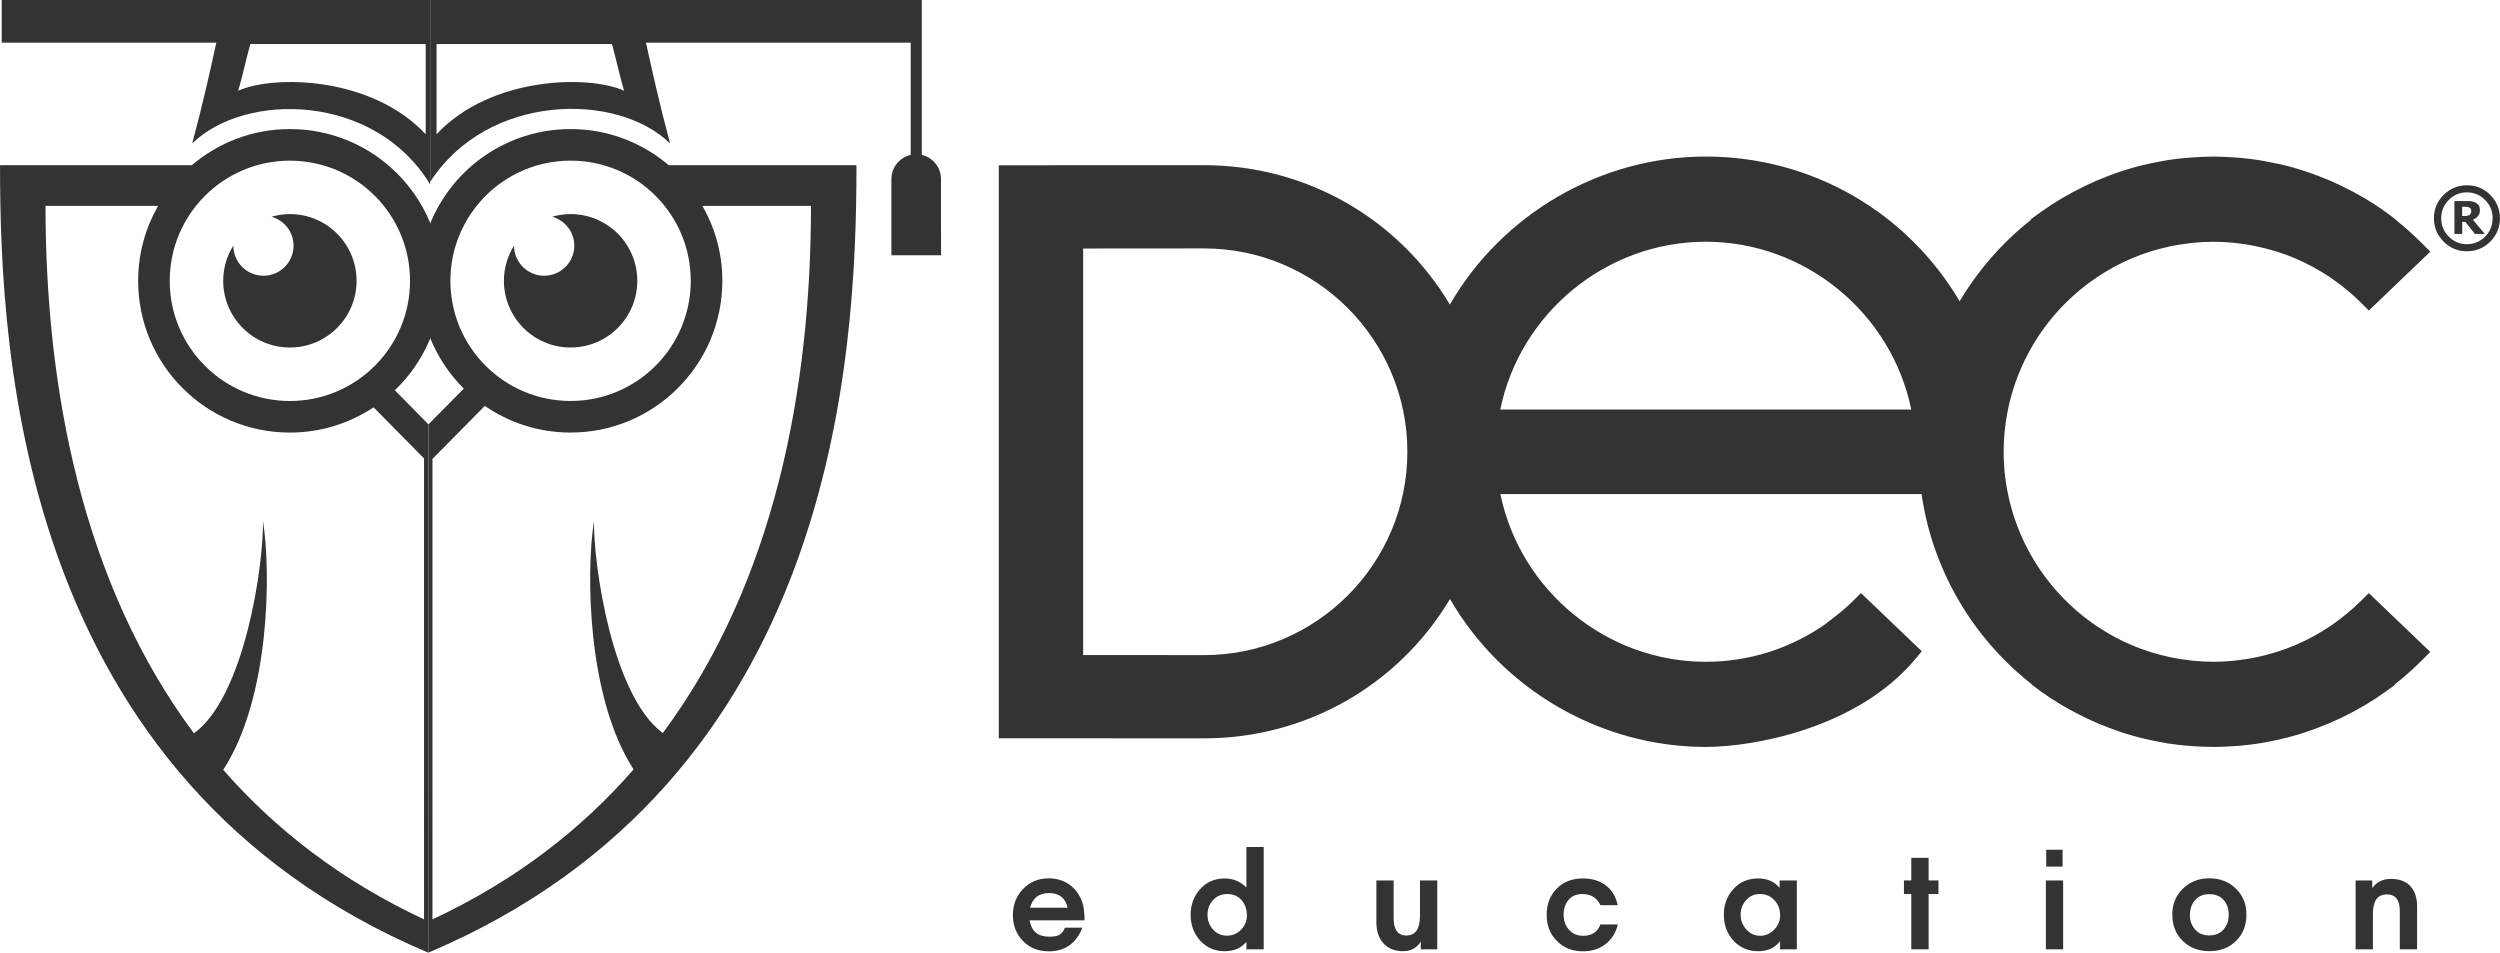 <?xml version="1.0" encoding="UTF-8" standalone="no"?>
<!-- Generator: Adobe Illustrator 16.0.0, SVG Export Plug-In . SVG Version: 6.00 Build 0)  -->
<!DOCTYPE svg  PUBLIC '-//W3C//DTD SVG 1.1//EN'  'http://www.w3.org/Graphics/SVG/1.1/DTD/svg11.dtd'>
<svg xmlns="http://www.w3.org/2000/svg" enable-background="new 0 0 271.502 103.463" xml:space="preserve" height="103.46px" width="271.5px" version="1.1" y="0px" x="0px" xmlns:xlink="http://www.w3.org/1999/xlink" viewBox="0 0 271.502 103.463">
<switch>
	<g>
		<g id="footer">
			<g fill="#333">
				<path d="m240.24 80.518c-0.688-0.002-1.378-0.033-2.066-0.08-0.271-0.016-0.488-0.034-0.699-0.057-0.645-0.055-1.293-0.127-1.936-0.229-0.183-0.027-0.373-0.059-0.561-0.098l-0.279-0.05c-0.394-0.07-0.791-0.152-1.178-0.237 0 0-0.751-0.172-0.985-0.228-0.527-0.14-1.048-0.287-1.563-0.451-0.39-0.118-0.785-0.258-1.166-0.395-0.197-0.068-0.406-0.144-0.608-0.231-0.759-0.279-1.528-0.604-2.285-0.966l-0.218-0.104c-1.693-0.815-3.29-1.757-4.729-2.796l-0.515-0.371 0.022-0.031c-6.774-5.106-11.223-12.75-12.283-21.137h-46.987c1.921 11.113 11.708 19.414 23.042 19.414 4.955 0 9.697-1.556 13.738-4.495l0.223-0.202c0.953-0.717 1.767-1.409 2.48-2.122l0.417-0.41 5.774 5.53-0.357 0.429c-6.169 7.376-17.269 9.327-22.275 9.327-11.76 0-22.297-6.364-27.779-16.689-5.392 9.745-15.522 15.75-26.708 15.75l-21.709-0.006v-61.037l21.709-0.008c11.187 0 21.32 6.005 26.708 15.751 5.482-10.324 16.019-16.684 27.779-16.684 11.575 0 22.034 6.221 27.577 16.316 2.144-3.887 5.101-7.306 8.629-9.971l-0.004-0.007 0.52-0.412c1.444-1.043 3.045-1.987 4.748-2.809l0.197-0.091c0.721-0.345 1.491-0.675 2.29-0.975 0.2-0.076 0.406-0.15 0.614-0.226 0.374-0.14 0.769-0.272 1.166-0.396 0.512-0.159 1.028-0.312 1.554-0.447 0.324-0.079 0.647-0.153 0.968-0.221 0.406-0.091 0.803-0.171 1.197-0.242l0.176-0.034c0.22-0.039 0.443-0.081 0.664-0.117 0.643-0.103 1.291-0.174 1.944-0.231l0.686-0.056c0.689-0.046 1.381-0.08 2.078-0.083h0.121c0.809 0.003 1.501 0.037 2.188 0.083l0.685 0.056c0.657 0.058 1.3 0.129 1.943 0.231 0.229 0.036 0.448 0.078 0.677 0.121l0.168 0.03c0.396 0.071 0.786 0.151 1.18 0.237 0.336 0.072 0.665 0.146 0.985 0.226 0.525 0.135 1.043 0.288 1.558 0.447 0.39 0.12 0.781 0.256 1.166 0.396l0.609 0.226c0.782 0.295 1.555 0.62 2.294 0.974l0.146 0.07c1.759 0.85 3.358 1.791 4.792 2.83l0.512 0.367-0.025 0.032c1.172 0.882 2.309 1.874 3.381 2.958l0.43 0.428-5.809 5.568-0.413-0.409c-0.985-0.979-2.045-1.862-3.154-2.628l-0.481-0.337c-0.477-0.312-0.958-0.602-1.46-0.881l-0.342-0.199c-1.258-0.675-2.601-1.241-3.979-1.68l-0.378-0.109c-0.561-0.167-1.139-0.316-1.723-0.443-0.164-0.036-0.332-0.069-0.495-0.101-0.585-0.115-1.177-0.202-1.772-0.274l-0.452-0.055c-0.784-0.075-1.516-0.11-2.239-0.11-0.714 0-1.44 0.035-2.238 0.111l-0.447 0.054c-0.591 0.072-1.181 0.159-1.759 0.274-0.167 0.031-0.336 0.064-0.497 0.1-0.594 0.128-1.167 0.277-1.74 0.444l-0.384 0.111c-1.361 0.435-2.704 1.002-3.975 1.687l-0.322 0.185c-0.502 0.283-0.99 0.575-1.467 0.887-0.171 0.113-0.323 0.222-0.48 0.333-6.304 4.382-10.071 11.569-10.071 19.223 0 7.652 3.768 14.834 10.067 19.218 0.185 0.124 0.332 0.229 0.476 0.32 0.48 0.316 0.974 0.614 1.469 0.899l0.325 0.18c1.268 0.685 2.606 1.249 3.993 1.689l0.367 0.109c0.575 0.173 1.148 0.318 1.738 0.444l0.505 0.105c0.573 0.118 1.158 0.201 1.754 0.271l0.447 0.052c0.784 0.077 1.518 0.116 2.238 0.116 0.734 0 1.467-0.039 2.244-0.116l0.457-0.052c0.586-0.069 1.178-0.152 1.757-0.272l0.501-0.104c0.584-0.126 1.156-0.271 1.721-0.444l0.393-0.115c1.378-0.435 2.717-1.001 3.977-1.684l0.325-0.18c0.509-0.285 0.99-0.584 1.475-0.893l0.488-0.336c1.095-0.764 2.157-1.648 3.14-2.624l0.413-0.41 5.809 5.563-0.43 0.437c-1.081 1.09-2.226 2.087-3.401 2.976v0.006l-0.468 0.373c-1.426 1.032-3.021 1.979-4.742 2.81l-0.2 0.09c-0.791 0.373-1.542 0.687-2.293 0.974-0.197 0.08-0.403 0.155-0.609 0.229-0.382 0.135-0.773 0.271-1.163 0.39-0.512 0.164-1.033 0.312-1.558 0.447-0.232 0.06-0.98 0.229-0.98 0.229-0.399 0.087-0.789 0.169-1.192 0.239l-0.25 0.046c-0.197 0.04-0.393 0.074-0.594 0.102-0.635 0.103-1.282 0.175-1.929 0.229-0.22 0.022-0.454 0.043-0.68 0.057-0.699 0.047-1.393 0.078-2.086 0.08l-0.091 0.011-0.19-0.009zm-109.48-8.769c12.506 0 22.679-10.178 22.679-22.682 0-12.512-10.173-22.682-22.679-22.682-0.052 0-8.696 0.002-13.728 0.009v45.339c5.03 0.009 13.68 0.016 13.73 0.016zm77.53-26.678c-1.922-11.114-11.708-19.415-23.04-19.415-11.334 0-21.121 8.301-23.042 19.415h46.08z"/>
				<path d="m240.48 18.2c0.688 0.009 1.366 0.037 2.042 0.086 0.228 0.013 0.455 0.031 0.673 0.05 0.642 0.059 1.275 0.134 1.898 0.231 0.285 0.045 0.555 0.096 0.827 0.15 0.392 0.069 0.781 0.147 1.168 0.229 0.321 0.071 0.643 0.142 0.963 0.223 0.512 0.135 1.028 0.284 1.524 0.439 0.388 0.12 0.771 0.252 1.146 0.386 0.202 0.073 0.405 0.146 0.599 0.221 0.767 0.292 1.516 0.609 2.251 0.959 0.064 0.031 0.124 0.061 0.191 0.092 1.629 0.783 3.198 1.697 4.653 2.751l-0.019 0.024c1.365 0.983 2.635 2.081 3.812 3.268l-4.95 4.741c-0.997-0.989-2.076-1.895-3.227-2.691-0.172-0.118-0.331-0.232-0.496-0.339-0.486-0.323-0.988-0.629-1.501-0.913-0.114-0.065-0.223-0.128-0.337-0.196-1.298-0.694-2.665-1.274-4.089-1.727-0.127-0.04-0.254-0.075-0.389-0.115-0.583-0.172-1.173-0.325-1.77-0.456-0.171-0.034-0.338-0.069-0.511-0.102-0.595-0.116-1.201-0.207-1.814-0.277-0.148-0.021-0.303-0.041-0.454-0.061-0.764-0.069-1.527-0.112-2.303-0.112s-1.534 0.043-2.294 0.112c-0.157 0.02-0.309 0.04-0.462 0.061-0.611 0.07-1.216 0.161-1.81 0.277-0.167 0.032-0.342 0.067-0.508 0.102-0.603 0.131-1.195 0.284-1.776 0.456-0.129 0.04-0.256 0.075-0.387 0.115-1.425 0.452-2.787 1.032-4.088 1.727-0.115 0.068-0.225 0.131-0.338 0.196-0.509 0.284-1.011 0.59-1.5 0.913-0.169 0.106-0.329 0.221-0.493 0.339-6.232 4.332-10.32 11.534-10.32 19.709 0 8.161 4.088 15.375 10.32 19.707 0.164 0.113 0.323 0.226 0.493 0.334 0.489 0.322 0.991 0.626 1.5 0.916 0.113 0.062 0.223 0.127 0.338 0.19 1.301 0.699 2.664 1.277 4.088 1.729 0.131 0.036 0.258 0.075 0.387 0.113 0.582 0.177 1.174 0.322 1.776 0.454 0.166 0.037 0.341 0.07 0.508 0.109 0.594 0.114 1.199 0.206 1.81 0.274 0.154 0.016 0.305 0.04 0.462 0.056 0.76 0.077 1.518 0.117 2.294 0.117s1.539-0.04 2.303-0.117c0.151-0.016 0.306-0.04 0.454-0.056 0.613-0.068 1.219-0.16 1.814-0.274 0.173-0.039 0.34-0.072 0.511-0.109 0.596-0.132 1.186-0.277 1.77-0.454 0.135-0.038 0.262-0.077 0.389-0.113 1.424-0.452 2.791-1.03 4.089-1.729 0.114-0.063 0.223-0.129 0.337-0.19 0.513-0.29 1.015-0.594 1.501-0.916 0.165-0.108 0.323-0.221 0.496-0.334 1.151-0.803 2.23-1.707 3.227-2.699l4.95 4.743c-1.178 1.188-2.447 2.286-3.812 3.266l0.019 0.028c-1.455 1.055-3.024 1.964-4.653 2.753-0.067 0.029-0.127 0.062-0.191 0.095-0.736 0.344-1.484 0.661-2.251 0.948-0.194 0.079-0.397 0.153-0.599 0.224-0.375 0.133-0.758 0.27-1.146 0.386-0.497 0.157-1.012 0.307-1.524 0.44-0.32 0.08-0.642 0.147-0.963 0.224-0.387 0.086-0.776 0.163-1.168 0.234-0.272 0.047-0.542 0.104-0.827 0.144-0.623 0.103-1.256 0.174-1.898 0.228-0.219 0.024-0.446 0.041-0.673 0.06-0.675 0.043-1.354 0.073-2.042 0.075-0.034 0-0.059 0.006-0.088 0.006h-0.05c-0.026 0-0.056-0.006-0.087-0.006-0.681-0.002-1.361-0.032-2.038-0.075-0.222-0.019-0.451-0.035-0.675-0.06-0.635-0.054-1.276-0.125-1.903-0.228-0.276-0.04-0.549-0.097-0.831-0.144-0.388-0.071-0.773-0.148-1.153-0.234-0.323-0.076-0.643-0.144-0.964-0.224-0.518-0.134-1.026-0.283-1.528-0.44-0.39-0.116-0.774-0.253-1.142-0.386-0.205-0.07-0.405-0.145-0.599-0.224-0.772-0.287-1.519-0.604-2.245-0.948-0.066-0.033-0.137-0.065-0.197-0.095-1.642-0.789-3.198-1.698-4.662-2.753l0.021-0.028c-6.894-4.978-11.636-12.731-12.614-21.625h-48.219c1.659 11.646 11.639 20.609 23.744 20.609 5.376 0 10.314-1.788 14.32-4.775v-0.044c0.896-0.668 1.754-1.386 2.545-2.175l4.952 4.743c-5.595 6.699-15.893 9.109-21.817 9.109-12.208 0-22.765-7.092-27.771-17.386-4.93 9.76-15.038 16.448-26.716 16.448-0.098 0-21.025-0.007-21.112-0.007v-59.839c0.087 0 21.014-0.003 21.112-0.003 11.679 0 21.787 6.689 26.716 16.448 5.006-10.293 15.563-17.388 27.771-17.388 12.056 0 22.5 6.921 27.577 17.007 2.243-4.442 5.512-8.273 9.512-11.166l-0.021-0.024c1.464-1.054 3.02-1.968 4.662-2.751 0.06-0.031 0.131-0.061 0.197-0.092 0.727-0.35 1.473-0.667 2.245-0.959 0.194-0.074 0.394-0.147 0.599-0.221 0.367-0.134 0.752-0.266 1.142-0.386 0.502-0.155 1.011-0.305 1.528-0.439 0.322-0.081 0.641-0.151 0.964-0.223 0.38-0.081 0.765-0.159 1.153-0.229 0.282-0.055 0.554-0.105 0.831-0.15 0.627-0.098 1.268-0.173 1.903-0.231 0.224-0.019 0.453-0.037 0.675-0.05 0.677-0.049 1.357-0.077 2.038-0.086h0.238zm-78.98 27.471h47.483c-1.655-11.646-11.638-20.613-23.74-20.613-12.1 0-22.08 8.966-23.74 20.613zm-30.74 26.676c12.853 0 23.279-10.428 23.279-23.279 0-12.858-10.426-23.284-23.279-23.284-0.058 0-9.418 0.008-14.328 0.012v46.537c4.91 0.005 14.27 0.014 14.33 0.014zm109.72-55.343h-0.232c-0.645 0.011-1.313 0.032-2.114 0.089-0.239 0.012-0.471 0.033-0.696 0.051-0.746 0.071-1.395 0.147-1.987 0.238-0.231 0.04-0.46 0.082-0.686 0.123l-0.174 0.034c-0.401 0.073-0.804 0.154-1.201 0.239-0.342 0.073-0.679 0.149-1.002 0.232-0.537 0.139-1.062 0.293-1.587 0.459-0.404 0.12-0.81 0.261-1.197 0.399-0.203 0.074-0.413 0.155-0.615 0.23-0.815 0.306-1.602 0.641-2.335 0.997l-0.085 0.041-0.111 0.051c-1.738 0.831-3.368 1.795-4.846 2.857l-1.079 0.78 0.042 0.045c-3.089 2.439-5.733 5.45-7.753 8.849-5.762-9.748-16.14-15.716-27.577-15.716s-22.106 6.242-27.787 16.073c-5.61-9.393-15.651-15.135-26.7-15.135l-10.74 0.003-10.354 0.003h-1.196v62.235h11.546l10.758 0.005c11.047 0 21.081-5.744 26.7-15.131 5.681 9.83 16.35 16.065 27.787 16.065 5.107 0 16.425-1.989 22.736-9.535l0.719-0.857-0.81-0.773-4.956-4.74-0.841-0.805-0.828 0.817c-0.694 0.691-1.484 1.369-2.42 2.065l-0.476 0.359v0.029c-3.877 2.742-8.401 4.192-13.123 4.192-10.806 0-20.165-7.743-22.318-18.218h45.741c1.17 8.138 5.465 15.547 11.95 20.641l-0.018 0.021 1.011 0.766c1.476 1.058 3.104 2.025 4.846 2.857 0.019 0.01 0.068 0.037 0.123 0.06l0.056 0.03c0.796 0.375 1.583 0.709 2.361 0.998 0.195 0.077 0.412 0.157 0.633 0.233 0.363 0.138 0.769 0.273 1.172 0.402 0.525 0.162 1.059 0.313 1.582 0.45 0.244 0.063 0.482 0.116 0.715 0.167l0.285 0.067c0.406 0.085 0.805 0.167 1.21 0.244l0.275 0.05c0.199 0.036 0.394 0.072 0.587 0.104 0.606 0.094 1.258 0.168 1.979 0.234 0.198 0.02 0.423 0.035 0.636 0.053h0.01l0.057 0.002c0.824 0.06 1.494 0.079 2.112 0.084 0.002 0.002 0.05 0.002 0.089 0.002 0.097 0 0.145 0 0.188-0.002 0.583-0.005 1.234-0.024 2.068-0.084 0.25-0.02 0.491-0.035 0.725-0.055 0.695-0.066 1.345-0.141 1.958-0.234 0.201-0.031 0.4-0.068 0.607-0.108l0.246-0.045c0.409-0.075 0.807-0.159 1.207-0.242l0.312-0.074c0.225-0.051 0.454-0.102 0.684-0.159 0.536-0.14 1.074-0.291 1.603-0.455 0.394-0.127 0.793-0.263 1.187-0.405 0.207-0.071 0.421-0.151 0.63-0.236 0.747-0.276 1.516-0.603 2.321-0.981l0.115-0.052 0.103-0.051c1.734-0.837 3.364-1.799 4.82-2.854l0.971-0.704-0.028-0.046c1.036-0.811 2.042-1.704 2.999-2.672l0.861-0.862-0.88-0.844-4.952-4.74-0.841-0.805-0.823 0.817c-0.96 0.953-1.995 1.813-3.074 2.567l-0.249 0.167-0.224 0.153c-0.492 0.325-0.959 0.604-1.422 0.863l-0.14 0.082c-0.058 0.034-0.117 0.066-0.177 0.097-1.23 0.666-2.539 1.222-3.891 1.646l-0.348 0.099c-0.548 0.169-1.096 0.309-1.706 0.444-0.165 0.034-0.328 0.065-0.488 0.102-0.52 0.099-1.079 0.188-1.712 0.259-0.066 0.008-0.149 0.021-0.229 0.027-0.067 0.011-0.137 0.02-0.2 0.026-0.77 0.075-1.482 0.113-2.193 0.113-0.706 0-1.421-0.038-2.179-0.113-0.08-0.007-0.151-0.016-0.214-0.026-0.082-0.006-0.159-0.02-0.233-0.027-0.62-0.071-1.184-0.158-1.71-0.259l-0.127-0.031-0.359-0.07c-0.604-0.136-1.152-0.275-1.682-0.435l-0.203-0.059-0.193-0.06c-1.321-0.415-2.627-0.971-3.857-1.632-0.063-0.034-0.115-0.063-0.175-0.099l-0.149-0.085c-0.481-0.275-0.969-0.569-1.42-0.868-0.152-0.099-0.291-0.196-0.434-0.288-6.18-4.302-9.847-11.303-9.847-18.755 0-7.462 3.667-14.461 9.813-18.733 0.155-0.107 0.306-0.214 0.461-0.315 0.444-0.297 0.927-0.586 1.432-0.867l0.143-0.087 0.2-0.113c1.212-0.649 2.521-1.206 3.865-1.633l0.085-0.022c0.098-0.028 0.191-0.054 0.282-0.085 0.543-0.157 1.112-0.306 1.679-0.428 0.166-0.038 0.327-0.07 0.483-0.099 0.522-0.104 1.085-0.188 1.728-0.266l0.23-0.026 0.209-0.026c0.764-0.073 1.476-0.108 2.173-0.108 0.7 0 1.416 0.035 2.187 0.108l0.194 0.026 0.254 0.026c0.629 0.077 1.194 0.162 1.703 0.266 0.164 0.031 0.32 0.061 0.476 0.099 0.582 0.125 1.151 0.271 1.696 0.433l0.227 0.066 0.164 0.046c1.316 0.419 2.625 0.976 3.862 1.637l0.202 0.119 0.097 0.054c0.505 0.279 0.973 0.562 1.455 0.878l0.242 0.166 0.233 0.163c1.067 0.74 2.102 1.602 3.062 2.555l0.823 0.822 0.841-0.806 4.952-4.742 0.88-0.844-0.861-0.864c-0.944-0.95-1.935-1.834-2.956-2.64l0.019-0.019-1.004-0.762c-1.467-1.057-3.092-2.02-4.838-2.857l-0.004-0.007-0.055-0.023-0.099-0.048c-0.794-0.377-1.582-0.714-2.381-1.011-0.194-0.075-0.403-0.156-0.608-0.23-0.397-0.141-0.797-0.279-1.201-0.399-0.52-0.166-1.05-0.32-1.583-0.458-0.328-0.084-0.66-0.153-0.989-0.23-0.417-0.088-0.815-0.169-1.224-0.242l-0.158-0.028c-0.23-0.047-0.46-0.089-0.697-0.129-0.594-0.091-1.242-0.167-1.972-0.237-0.234-0.019-0.47-0.04-0.699-0.052-0.809-0.057-1.486-0.078-2.115-0.089h-0.02zm-77.55 27.471c2.153-10.479 11.512-18.221 22.318-18.221 10.81 0 20.168 7.742 22.318 18.221h-44.64zm-45.3-17.486c5.085-0.004 13.077-0.01 13.128-0.01 12.173 0 22.083 9.908 22.083 22.088 0 12.174-9.91 22.082-22.083 22.082-0.064 0-8.043-0.008-13.128-0.01v-44.15z"/>
				<path d="m271.5 23.706c0 0.984-0.352 1.831-1.052 2.533-0.699 0.703-1.548 1.05-2.533 1.05-0.989 0-1.832-0.347-2.535-1.05-0.699-0.702-1.052-1.549-1.052-2.533 0-0.991 0.353-1.831 1.052-2.534 0.703-0.7 1.546-1.051 2.535-1.051 0.985 0 1.834 0.351 2.533 1.051 0.7 0.703 1.05 1.543 1.05 2.534m-0.79 0c0-0.77-0.273-1.43-0.818-1.986-0.547-0.556-1.202-0.827-1.976-0.827-0.77 0-1.429 0.271-1.975 0.827-0.545 0.557-0.82 1.217-0.82 1.986 0 0.771 0.275 1.432 0.82 1.986 0.546 0.548 1.205 0.827 1.975 0.827 0.773 0 1.428-0.279 1.976-0.827 0.54-0.554 0.81-1.214 0.81-1.986zm-0.85 1.699h-1.078l-1.044-1.309h-0.336v1.309h-0.845v-3.569h1.299c0.241 0 0.435 0.011 0.58 0.029 0.148 0.022 0.291 0.07 0.436 0.149 0.158 0.098 0.278 0.205 0.349 0.334 0.07 0.126 0.109 0.287 0.109 0.485 0 0.263-0.076 0.479-0.216 0.641-0.144 0.172-0.326 0.3-0.548 0.393l1.29 1.538zm-1.48-2.509c0-0.07-0.014-0.144-0.042-0.204-0.03-0.062-0.079-0.11-0.157-0.15-0.06-0.034-0.129-0.059-0.209-0.072-0.082-0.011-0.184-0.017-0.309-0.017h-0.263v1.009h0.203c0.127 0 0.242-0.011 0.348-0.031 0.113-0.021 0.194-0.057 0.255-0.104 0.058-0.046 0.103-0.103 0.133-0.171 0.03-0.07 0.05-0.154 0.05-0.26z"/>
				<path d="m115.65 100.75h1.901c-0.691 1.713-1.901 2.568-3.64 2.568-1.143 0-2.085-0.373-2.815-1.121-0.729-0.745-1.097-1.69-1.097-2.84 0-1.104 0.37-2.042 1.106-2.812 0.745-0.773 1.666-1.155 2.775-1.155 0.852 0 1.59 0.221 2.233 0.664 0.641 0.442 1.106 1.065 1.397 1.86 0.183 0.5 0.274 1.185 0.274 2.037h-5.97c0.206 1.187 0.906 1.775 2.115 1.775 0.462 0 0.805-0.053 1.036-0.157 0.32-0.16 0.54-0.43 0.69-0.82m0.29-2.17c-0.244-1.06-0.92-1.59-2.027-1.59-1.075 0-1.76 0.53-2.052 1.59h4.08z"/>
				<path d="m137.24 103.1h-1.88v-0.818c-0.567 0.683-1.349 1.021-2.333 1.021-1.089 0-1.98-0.376-2.678-1.136-0.694-0.767-1.045-1.702-1.045-2.818 0-1.097 0.351-2.032 1.036-2.791 0.689-0.772 1.575-1.154 2.663-1.154 0.935 0 1.72 0.329 2.357 0.986v-4.406h1.88v11.123zm-1.83-3.727c0-0.645-0.201-1.187-0.588-1.626-0.389-0.439-0.902-0.652-1.54-0.652-0.626 0-1.141 0.213-1.541 0.652-0.407 0.439-0.606 0.971-0.606 1.598 0 0.614 0.197 1.15 0.594 1.599 0.4 0.442 0.911 0.671 1.52 0.671 0.617 0 1.135-0.221 1.54-0.66 0.42-0.43 0.63-0.961 0.63-1.577z"/>
				<path d="m156.09 103.1h-1.792v-0.839c-0.444 0.699-1.084 1.04-1.908 1.04-0.939 0-1.66-0.295-2.182-0.892-0.491-0.557-0.732-1.313-0.732-2.267v-4.521h1.875v4.103c0 1.248 0.457 1.877 1.375 1.877 0.986 0 1.485-0.713 1.485-2.14v-3.84h1.878v7.48z"/>
				<path d="m175.7 100.4c-0.221 0.914-0.673 1.632-1.345 2.141-0.677 0.521-1.484 0.775-2.436 0.775-1.155 0-2.091-0.373-2.834-1.121-0.743-0.745-1.117-1.69-1.117-2.832 0-1.166 0.369-2.118 1.097-2.857 0.724-0.735 1.666-1.105 2.842-1.105 0.982 0 1.792 0.243 2.448 0.724 0.688 0.509 1.129 1.239 1.331 2.181h-1.88c-0.372-0.81-1.026-1.209-1.962-1.209-0.646 0-1.146 0.209-1.5 0.635-0.358 0.431-0.534 0.977-0.534 1.633 0 0.633 0.191 1.164 0.584 1.605 0.388 0.438 0.895 0.661 1.526 0.661 0.96 0 1.585-0.407 1.886-1.229h1.88z"/>
				<path d="m195.14 103.1h-1.825v-0.881c-0.564 0.727-1.348 1.083-2.347 1.083-1.104 0-2.006-0.376-2.704-1.136-0.702-0.767-1.051-1.702-1.051-2.82 0-1.105 0.343-2.039 1.042-2.8 0.688-0.762 1.584-1.144 2.68-1.144 1.015 0 1.789 0.344 2.33 1.031v-0.812h1.875v7.485zm-1.82-3.712c0-0.638-0.207-1.177-0.617-1.622-0.413-0.453-0.938-0.671-1.556-0.671-0.62 0-1.123 0.218-1.518 0.663-0.396 0.442-0.593 0.971-0.593 1.585 0 0.606 0.204 1.142 0.615 1.598 0.408 0.456 0.914 0.688 1.523 0.688 0.582 0 1.091-0.232 1.516-0.68 0.43-0.45 0.64-0.972 0.64-1.562z"/>
				<polygon points="210.52 97.095 209.45 97.095 209.45 103.1 207.57 103.1 207.57 97.095 206.77 97.095 206.77 95.619 207.57 95.619 207.57 93.162 209.45 93.162 209.45 95.619 210.52 95.619"/>
				<path d="m224.06 103.1h-1.875v-7.478h1.875v7.478zm-0.06-8.984h-1.778v-1.833h1.778v1.833z"/>
				<path d="m243.97 99.312c0 1.184-0.38 2.137-1.129 2.876-0.759 0.744-1.726 1.111-2.904 1.111-1.168 0-2.133-0.371-2.89-1.115-0.763-0.746-1.132-1.706-1.132-2.872 0-1.131 0.387-2.067 1.16-2.812 0.772-0.746 1.729-1.114 2.862-1.114 1.144 0 2.109 0.368 2.878 1.114 0.77 0.748 1.15 1.685 1.15 2.816m-6.14 0.05c0 0.642 0.193 1.171 0.575 1.592 0.375 0.422 0.887 0.631 1.532 0.631 0.649 0 1.155-0.209 1.54-0.631 0.382-0.421 0.569-0.95 0.569-1.592 0-0.67-0.185-1.207-0.556-1.632-0.38-0.418-0.895-0.625-1.553-0.625-0.645 0-1.157 0.212-1.532 0.639-0.38 0.427-0.57 0.966-0.57 1.622z"/>
				<path d="m262.5 103.1h-1.877v-4.172c0-1.194-0.476-1.793-1.408-1.793-1.012 0-1.515 0.715-1.515 2.143v3.822h-1.877v-7.478h1.807v0.836c0.46-0.674 1.139-1.006 2.027-1.006 0.936 0 1.633 0.261 2.119 0.794 0.48 0.522 0.724 1.261 0.724 2.203v4.651z"/>
				<path d="m61.966 23.25c-0.697 0-1.362 0.104-2 0.289 1.379 0.385 2.401 1.639 2.401 3.136 0 1.809-1.467 3.271-3.272 3.271-1.81 0-3.272-1.463-3.272-3.271l0.004-0.005c-0.694 1.111-1.104 2.419-1.104 3.825 0 3.999 3.242 7.246 7.244 7.246 4.003 0 7.241-3.247 7.241-7.246s-3.239-7.245-7.242-7.245"/>
				<path d="m31.48 23.25c-0.692 0-1.361 0.104-2.002 0.289 1.383 0.385 2.4 1.639 2.4 3.136 0 1.809-1.462 3.271-3.268 3.271-1.809 0-3.27-1.463-3.27-3.271v-0.006c-0.693 1.112-1.103 2.42-1.103 3.826 0 3.999 3.242 7.246 7.242 7.246 4.004 0 7.243-3.247 7.243-7.246s-3.238-7.245-7.242-7.245"/>
				<path d="m46.715 0h-46.53v4.633h23.305c-0.686 3.14-1.451 6.614-2.621 10.951 5.756-5.634 19.842-5.472 25.847 4.449v-20.033zm-0.488 14.58c-5.885-6.306-16.539-6.459-20.359-4.725 0.481-1.625 0.9-3.607 1.312-5.068h19.047v9.793z"/>
				<path d="m96.804 19.442v8.284h5.397s-0.024-8.284-0.01-8.284c0-1.278-0.896-2.346-2.086-2.621v-16.821h-53.388v19.75c6.22-9.638 20.298-9.8 26.057-4.166-1.166-4.337-1.932-7.812-2.623-10.951h28.751v12.188c-1.195 0.274-2.096 1.34-2.096 2.621m-49.398-4.862v-9.793h19.056c0.405 1.461 0.827 3.443 1.31 5.068-3.818-1.734-14.474-1.581-20.366 4.725z"/>
				<path d="m46.525 46.086l-3.646-3.7c3.124-2.998 5.081-7.212 5.081-11.891 0-9.099-7.375-16.479-16.479-16.479-4.061 0-7.775 1.48-10.653 3.922h-20.828c0 20.884 2.249 66.805 46.506 85.525 0-5.838 0.019-57.374 0.019-57.374m-1.998-15.591c0 7.21-5.842 13.051-13.047 13.051s-13.05-5.841-13.05-13.051c0-7.207 5.845-13.049 13.05-13.049s13.047 5.842 13.047 13.049zm1.521 69.348c-8.985-4.198-16.144-9.766-21.811-16.246 5.069-7.745 5.217-21.439 4.32-27.015 0.075 4.726-1.97 19.035-7.497 23.058-12.216-16.414-16.119-37.605-16.119-57.282h12.222c-1.371 2.403-2.163 5.177-2.163 8.137 0 9.102 7.381 16.481 16.479 16.481 3.361 0 6.485-1.013 9.091-2.742l5.478 5.55v50.059z"/>
				<path d="m72.619 17.938c-2.872-2.441-6.59-3.922-10.652-3.922-6.898 0-12.794 4.242-15.251 10.249v12.457c0.848 2.07 2.094 3.935 3.653 5.484l-3.843 3.88s-0.019 50.735-0.019 57.377c44.253-18.721 46.505-64.642 46.505-85.525h-20.393zm-23.706 12.557c0-7.207 5.847-13.049 13.054-13.049 7.208 0 13.049 5.842 13.049 13.049 0 7.21-5.841 13.051-13.049 13.051s-13.054-5.841-13.054-13.051zm15.596 26.087c-0.891 5.567-0.743 19.224 4.299 26.976-5.663 6.504-12.835 12.085-21.844 16.287v-50.006l5.684-5.755c2.65 1.822 5.863 2.893 9.319 2.893 9.098 0 16.479-7.38 16.479-16.481 0-2.96-0.791-5.734-2.162-8.137h11.788c0 19.666-3.901 40.846-16.094 57.254-5.503-4.055-7.542-18.318-7.469-23.031z"/>
			</g>
		</g>
	</g>
</switch>
</svg>
